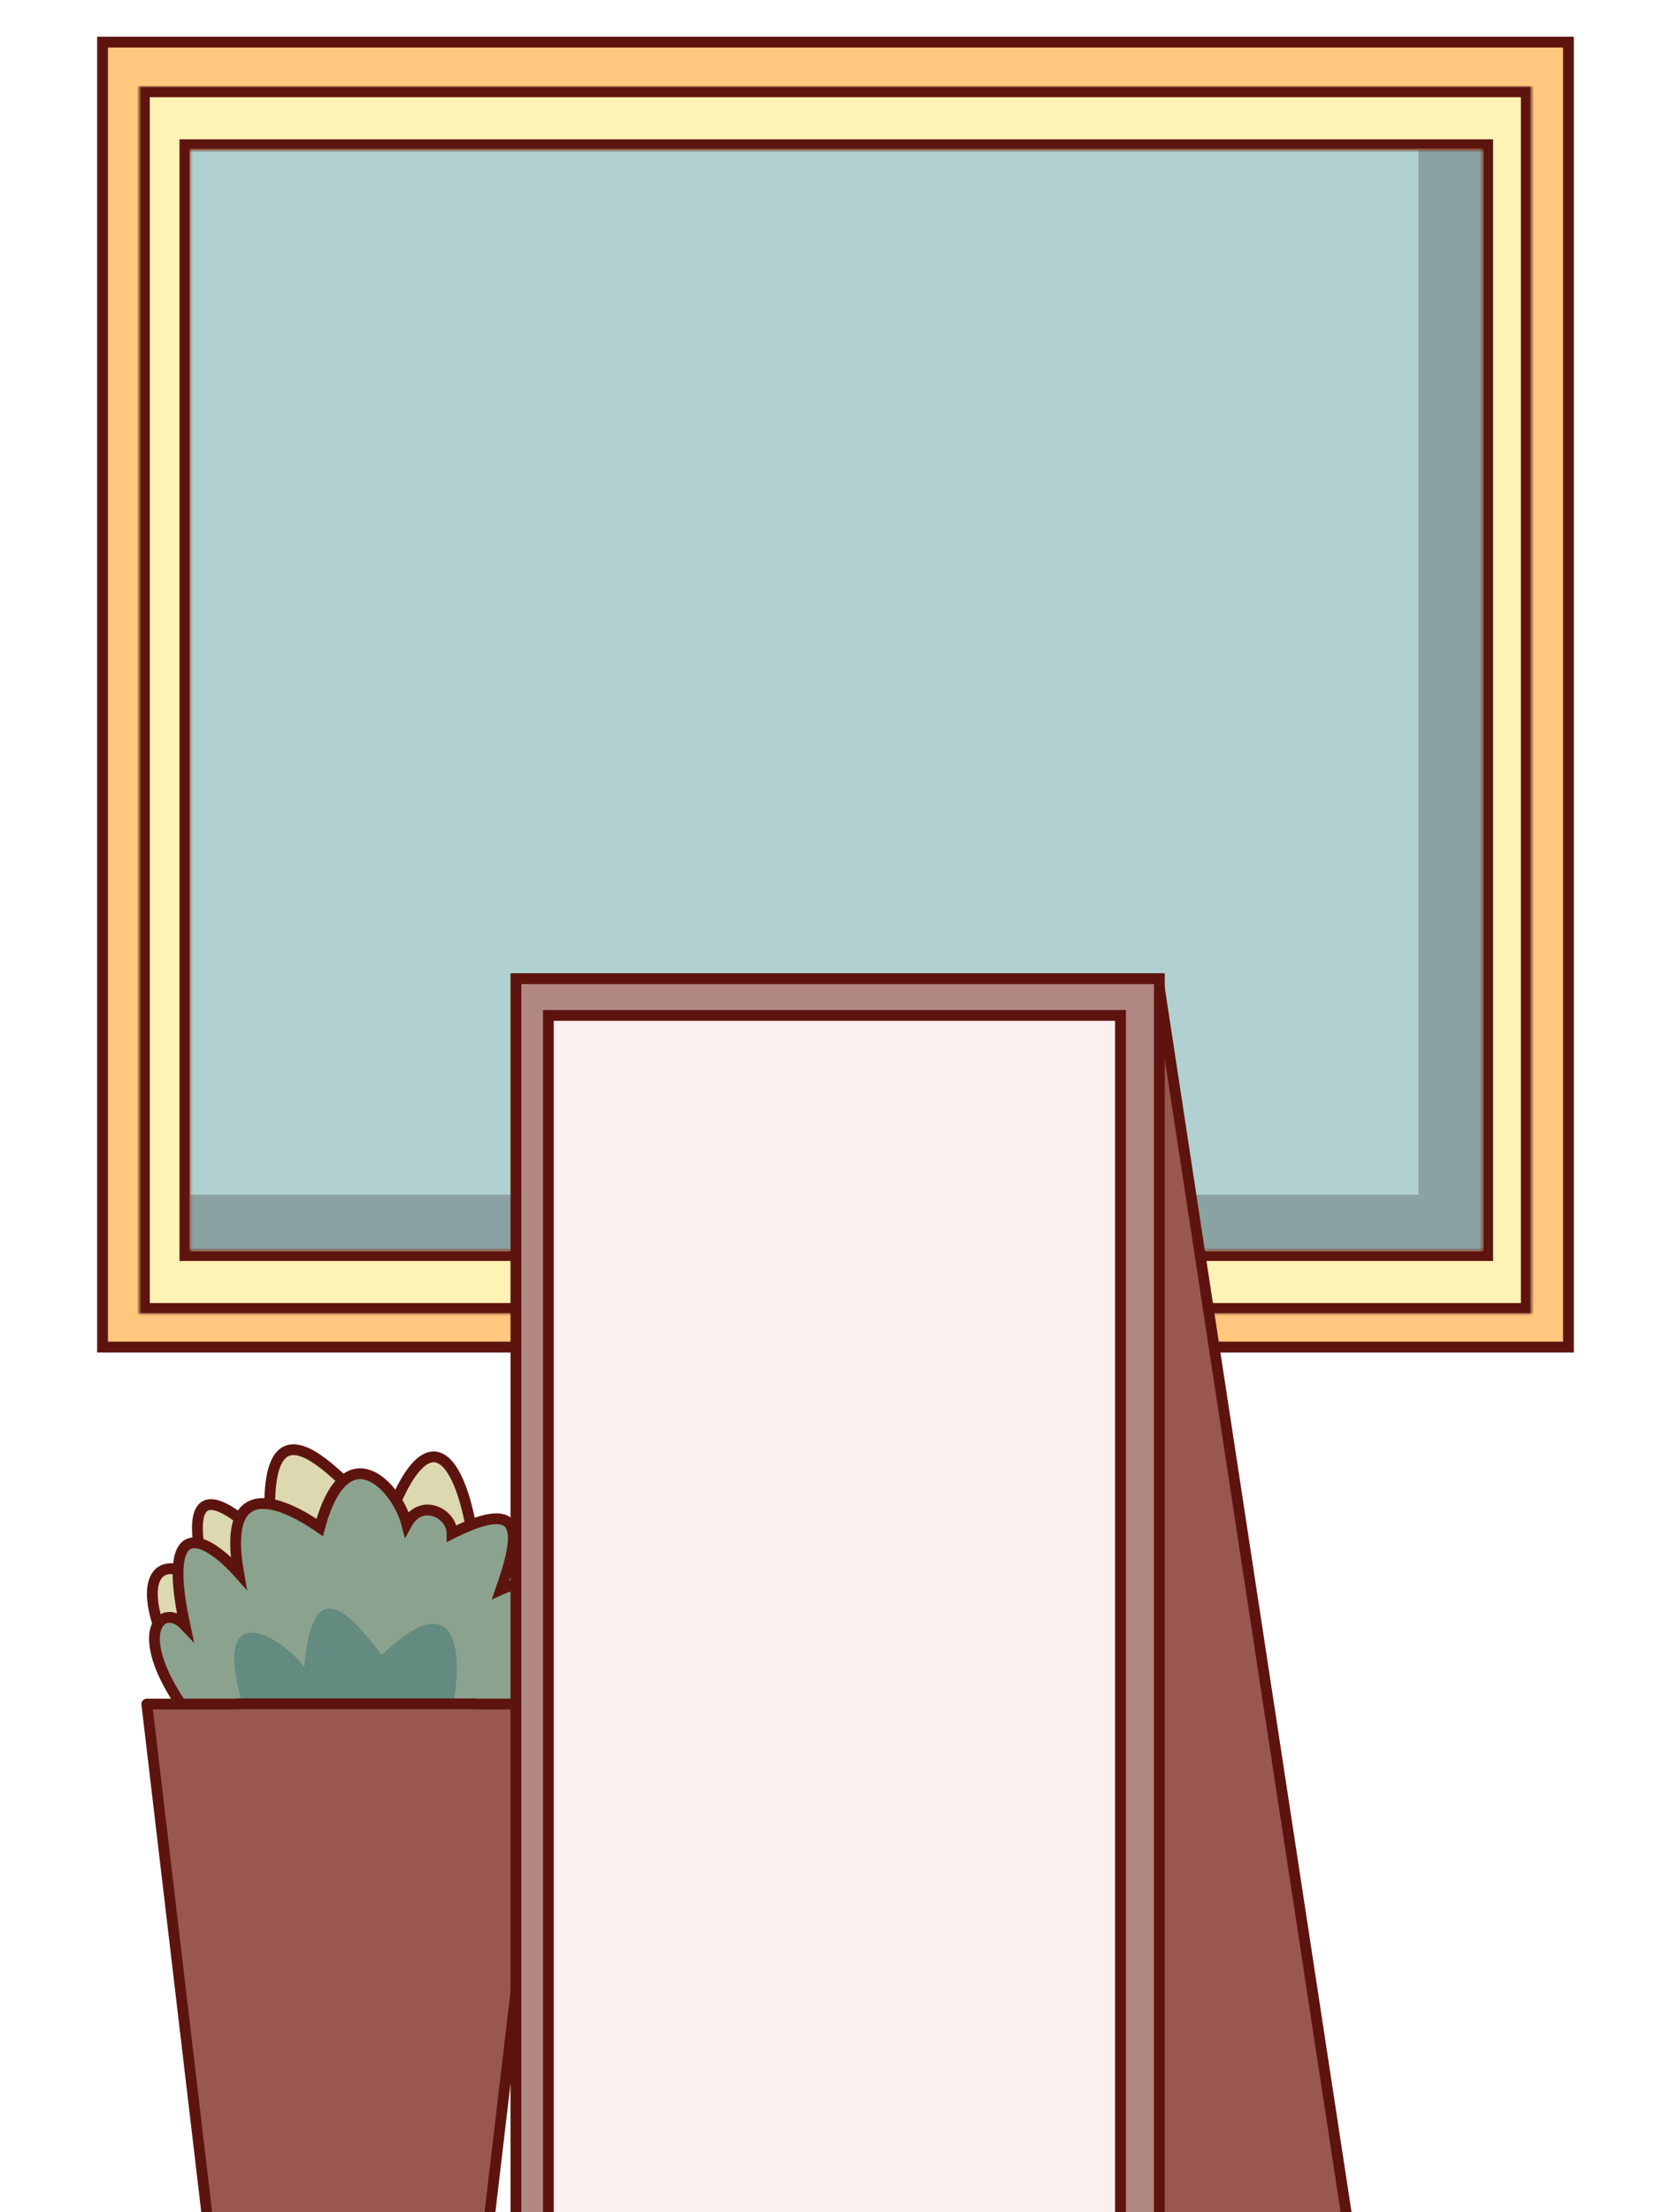<svg width="774" height="1024" viewBox="0 0 774 1024" fill="none" xmlns="http://www.w3.org/2000/svg">
<g clip-path="url(#clip0_92_3998)">
<rect x="47.5" y="19.5" width="679" height="604" fill="#FFC87E" stroke="#5D140E" stroke-width="5"/>
<rect x="78" y="57" width="614" height="540" fill="#8BA2A3"/>
<rect x="78" y="57" width="579" height="496" fill="#B1D0D1"/>
<mask id="path-4-inside-1_92_3998" fill="white">
<path fill-rule="evenodd" clip-rule="evenodd" d="M709.465 40H64.388V608.134H709.465V40ZM686.584 69.485H88.149V578.651H686.584V69.485Z"/>
</mask>
<path fill-rule="evenodd" clip-rule="evenodd" d="M709.465 40H64.388V608.134H709.465V40ZM686.584 69.485H88.149V578.651H686.584V69.485Z" fill="#FFF2B5"/>
<path d="M64.388 40V35H59.388V40H64.388ZM709.465 40H714.465V35H709.465V40ZM64.388 608.134H59.388V613.134H64.388V608.134ZM709.465 608.134V613.134H714.465V608.134H709.465ZM88.149 69.485V64.485H83.149V69.485H88.149ZM686.584 69.485H691.584V64.485H686.584V69.485ZM88.149 578.651H83.149V583.651H88.149V578.651ZM686.584 578.651V583.651H691.584V578.651H686.584ZM64.388 45H709.465V35H64.388V45ZM69.388 608.134V40H59.388V608.134H69.388ZM709.465 603.134H64.388V613.134H709.465V603.134ZM704.465 40V608.134H714.465V40H704.465ZM88.149 74.485H686.584V64.485H88.149V74.485ZM93.149 578.651V69.485H83.149V578.651H93.149ZM686.584 573.651H88.149V583.651H686.584V573.651ZM681.584 69.485V578.651H691.584V69.485H681.584Z" fill="#5D140E" mask="url(#path-4-inside-1_92_3998)"/>
<path d="M236.451 748.974C283.292 726.879 254.495 779.171 233.689 803.107C191.709 805.316 108.412 813.381 86.759 779.355C59.692 736.822 69.083 712.518 96.149 734.06C78.473 668.88 115.482 705.888 125.977 716.384C117.691 632.424 159.672 687.109 179.005 705.888C199.442 648.995 215.461 678.822 219.88 718.593C262.413 681.032 265.174 716.384 236.451 748.974Z" fill="#DCD8B0" stroke="#5D140E" stroke-width="5"/>
<path d="M232.033 735.717C270.036 718.925 246.946 783.773 232.033 808.078C202.757 824.649 103.33 819.125 82.34 786.536C61.35 753.947 75.711 741.794 85.654 752.289C74.054 698.709 96.7 712.517 110.51 727.984C102.225 680.479 133.71 697.051 148.071 706.994C160.224 662.252 183.976 688.213 188.395 705.337C195.023 693.185 209.385 700.365 209.385 709.755C243.632 692.632 240.87 710.308 232.033 735.717Z" fill="#8BA38E" stroke="#5D140E" stroke-width="5"/>
<path d="M176.843 766.02C212.195 731.994 217.719 763.259 206.119 806.344C187.157 815.562 141.643 812.103 119.9 810.287C90.072 735.717 126.578 753.316 140.939 771.544C144.806 724.04 164.691 750.554 176.843 766.02Z" fill="#648B7F"/>
<path fill-rule="evenodd" clip-rule="evenodd" d="M220.001 788.636H110.001V788.745H68.001L110.001 1144.81V1146.64H220.001V1082.75L254.682 788.745H220.001V788.636Z" fill="#9A5752"/>
<path d="M110.001 788.636H107.501C107.501 787.255 108.62 786.136 110.001 786.136V788.636ZM220.001 788.636V786.136C221.382 786.136 222.501 787.255 222.501 788.636H220.001ZM110.001 788.745H112.501C112.501 790.126 111.382 791.245 110.001 791.245V788.745ZM68.001 788.745L65.518 789.038C65.434 788.329 65.658 787.618 66.132 787.084C66.607 786.55 67.287 786.245 68.001 786.245V788.745ZM110.001 1144.81L112.484 1144.51C112.495 1144.61 112.501 1144.71 112.501 1144.81H110.001ZM110.001 1146.64V1149.14C108.62 1149.14 107.501 1148.02 107.501 1146.64H110.001ZM220.001 1146.64H222.501C222.501 1148.02 221.382 1149.14 220.001 1149.14V1146.64ZM220.001 1082.75H217.501C217.501 1082.66 217.507 1082.56 217.518 1082.46L220.001 1082.75ZM254.682 788.745V786.245C255.396 786.245 256.076 786.55 256.55 787.084C257.025 787.618 257.248 788.329 257.164 789.038L254.682 788.745ZM220.001 788.745V791.245C218.62 791.245 217.501 790.126 217.501 788.745H220.001ZM110.001 786.136H220.001V791.136H110.001V786.136ZM107.501 788.745V788.636H112.501V788.745H107.501ZM68.001 786.245H110.001V791.245H68.001V786.245ZM107.518 1145.1L65.518 789.038L70.484 788.452L112.484 1144.51L107.518 1145.1ZM107.501 1146.64V1144.81H112.501V1146.64H107.501ZM220.001 1149.14H110.001V1144.14H220.001V1149.14ZM222.501 1082.75V1146.64H217.501V1082.75H222.501ZM257.164 789.038L222.484 1083.05L217.518 1082.46L252.199 788.452L257.164 789.038ZM220.001 786.245H254.682V791.245H220.001V786.245ZM222.501 788.636V788.745H217.501V788.636H222.501Z" fill="#5D140E"/>
<path d="M239 453H536.361L629 1060H239V453Z" fill="#9A5752" stroke="#5D140E" stroke-width="5"/>
<rect x="239" y="453" width="298" height="607" fill="#B18783" stroke="#5D140E" stroke-width="5"/>
<rect x="254" y="470" width="265" height="607" fill="#FBEFEF" stroke="#5D140E" stroke-width="5"/>
</g>
<defs>
<clipPath id="clip0_92_3998">
<rect width="774" height="1024" fill="white"/>
</clipPath>
</defs>
</svg>
